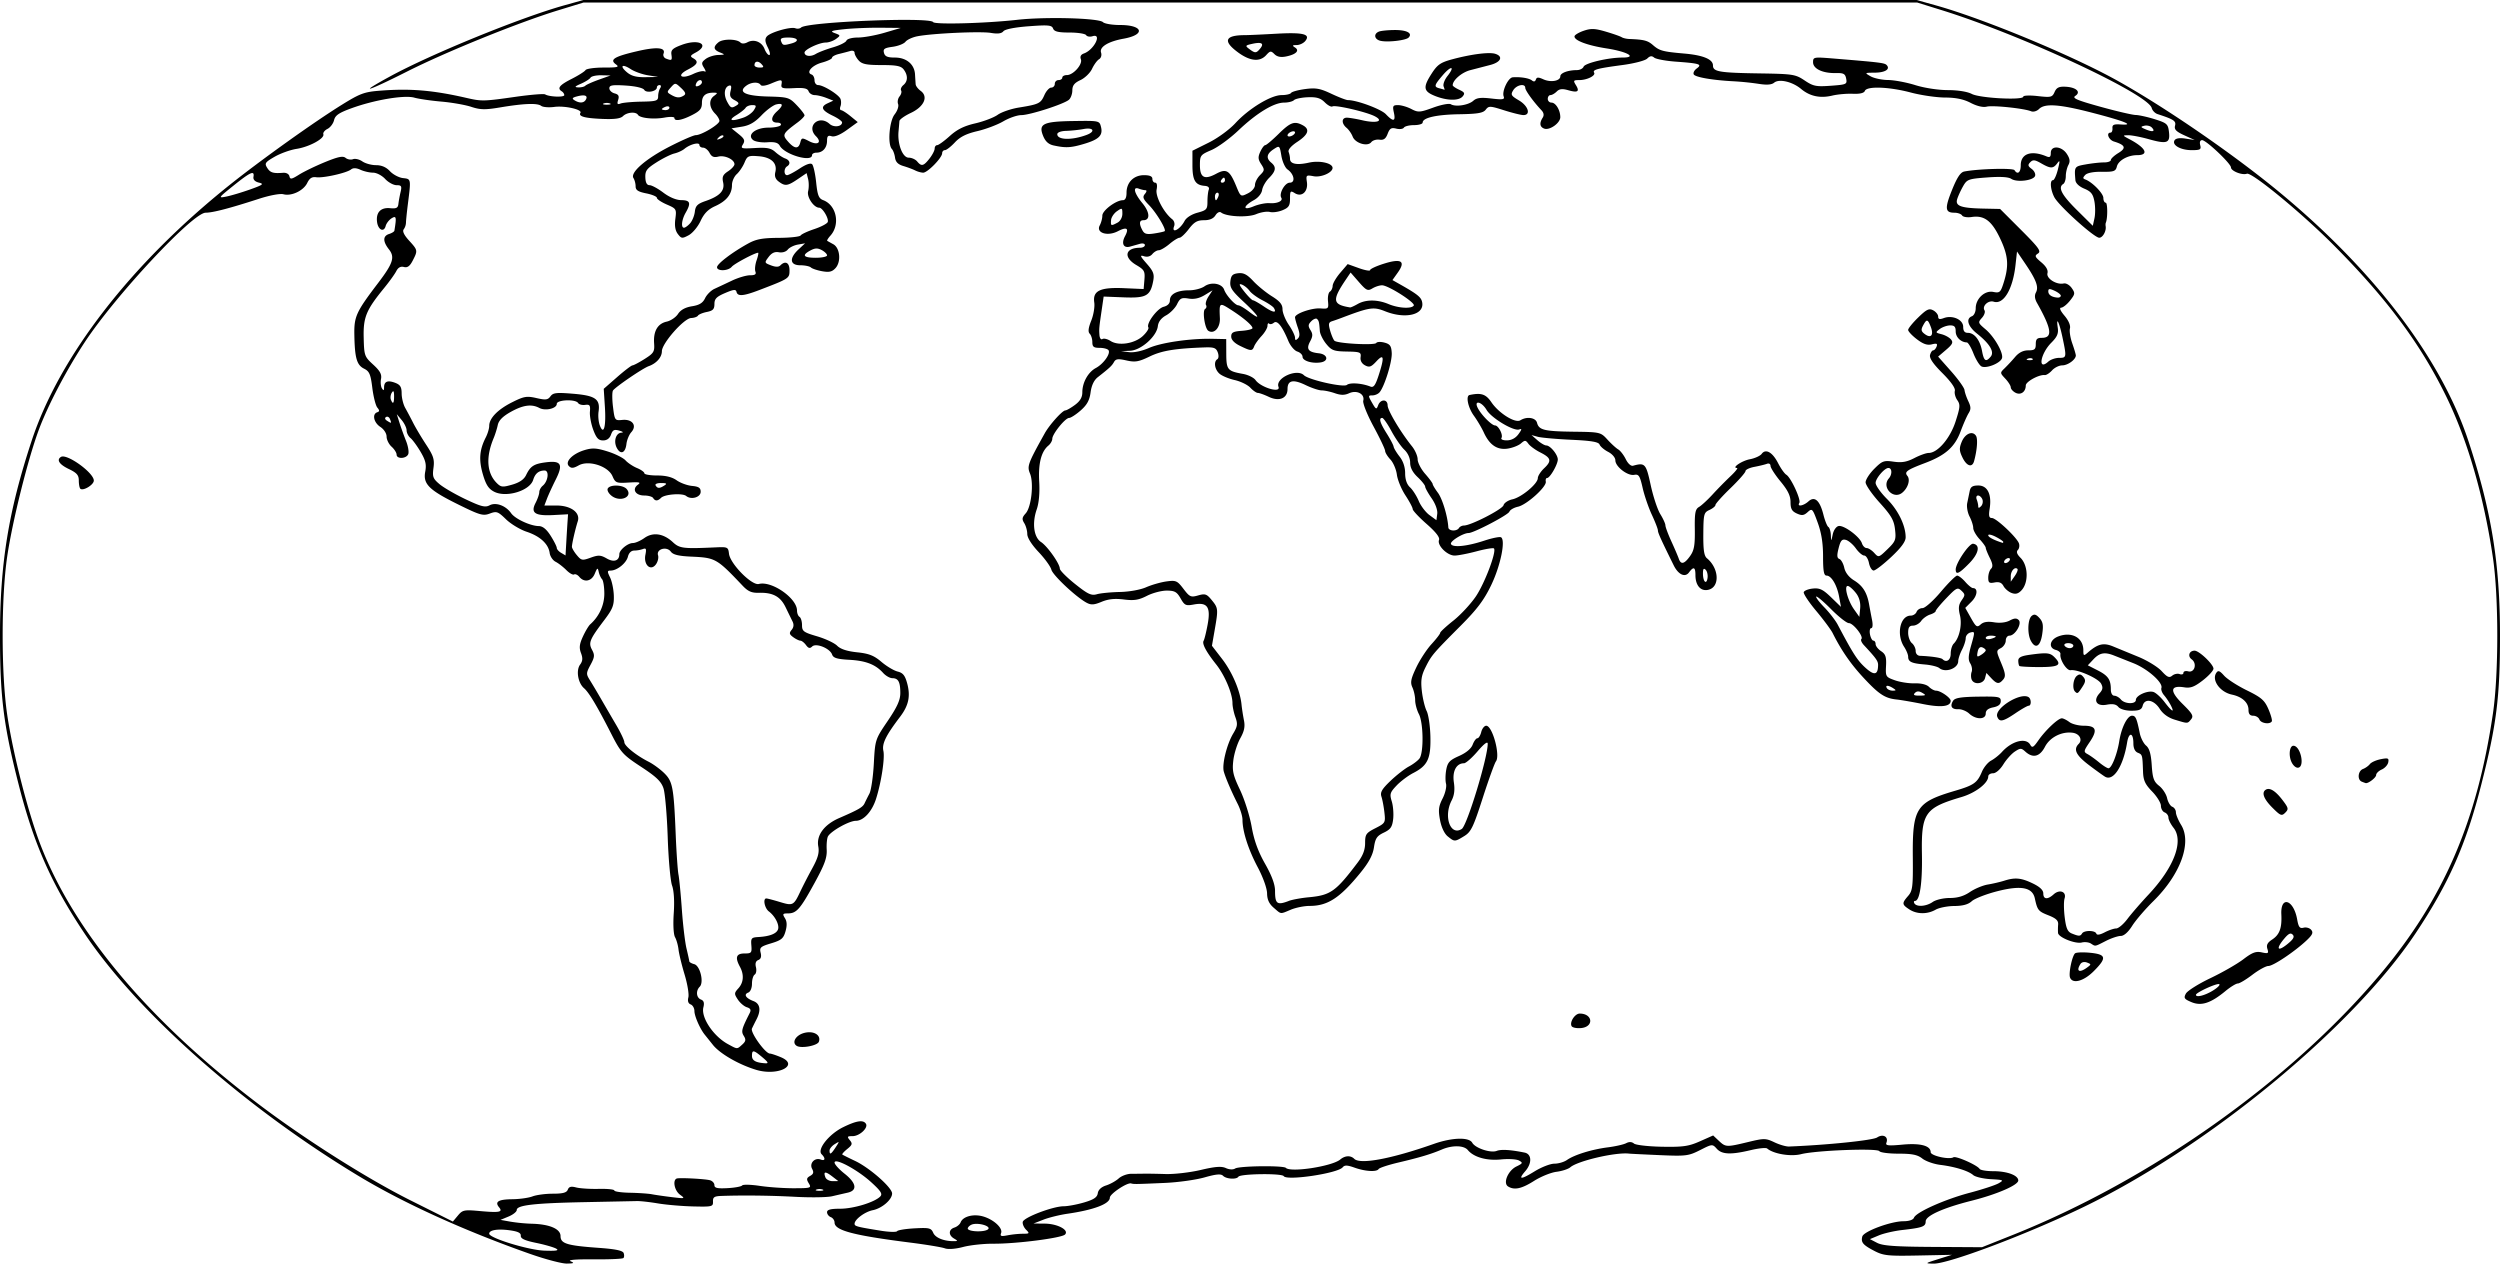 <svg width="352.421" height="178.132" xmlns="http://www.w3.org/2000/svg">
    <path style="fill:#000" d="M74.784 176.782c-9.245-3.25-17.823-7.142-24.165-10.965-16.147-9.733-31.253-23.094-38.704-34.233-4.632-6.924-7.14-12.582-9.255-20.87C.491 102.213.004 98.344 0 89.606c-.006-10.142 1.194-17.535 4.456-27.451 3.923-11.928 13.991-24.948 27.881-36.053 4.4-3.518 11.912-8.888 15.855-11.333 2.572-1.595 3.16-1.812 5.39-1.986 4.275-.333 7.444-.066 12.205 1.027 2.119.486 2.39.48 6.864-.158 2.125-.303 4.014-.458 4.197-.345.572.353 2.698.435 2.698.103 0-.173-.16-.413-.353-.533-.69-.427-.33-.882 1.386-1.751.956-.485 1.839-1.043 1.961-1.241.122-.198 1.275-.36 2.562-.36 2.009 0 2.25-.065 1.711-.459-.913-.668-.219-1.094 3.008-1.845 2.775-.646 4.051-.53 3.718.338-.105.273.05.59.345.703.82.314.884.265.765-.574-.09-.638.175-.886 1.453-1.362 2.438-.906 4.025-.02 1.951 1.09-.744.398-.803.53-.353.783.847.474.65.902-.745 1.617-1.658.851-.93 1.416.78.605.672-.319 1.39-.475 1.596-.348.206.128.169-.098-.083-.502-.396-.634-.364-.805.238-1.26.384-.29 1.173-.542 1.755-.56.99-.032 1.007-.055.265-.353-.937-.377-1.003-.787-.23-1.43.616-.51 2.581-.495 3.1.025.198.197.585.185.99-.031.926-.496 2.029-.063 2.413.948.178.468.475.852.659.852.184 0 .094-.483-.2-1.072-.398-.796-.434-1.192-.143-1.543.49-.591 3.358-1.416 4.027-1.16.275.106.637.059.806-.104.83-.798 18.156-1.51 18.617-.765.23.371 7.421.175 11.853-.323 4.005-.45 11.51-.245 12.086.33.222.222 1.304.403 2.406.403 3.263 0 3.627 1.363.514 1.925-2.174.392-3.439 1.165-3.19 1.948.122.384.004.783-.282.952-.27.16-.713.767-.985 1.349s-1.007 1.296-1.633 1.587c-.856.398-1.141.76-1.147 1.456-.004.51-.225 1.108-.491 1.329-.748.62-5.511 2.154-6.691 2.154-.58 0-1.729.396-2.554.88-.824.483-2.469 1.104-3.654 1.38-1.556.364-2.436.805-3.17 1.591-.56.599-1.19 1.088-1.403 1.088-.213 0-.389.199-.39.441-.002.632-2.053 2.734-2.666 2.734-.284 0-.792-.14-1.13-.311-.336-.171-1.088-.452-1.67-.625-.749-.221-1.093-.568-1.176-1.188-.065-.48-.264-1.025-.441-1.21-.626-.65-.37-3.92.383-4.877.396-.503.611-1.147.49-1.463-.12-.311-.027-.795.206-1.075.232-.28.331-.657.22-.837-.112-.18.033-.525.322-.764.644-.535.657-1.381.034-2.202-.373-.491-1.008-.617-3.109-.617-2.11 0-2.758-.13-3.224-.645-.321-.355-.584-.842-.584-1.083 0-.25-.263-.358-.617-.253-.34.1-1.054.287-1.588.415-.534.127-.97.367-.97.532 0 .166-.643.474-1.43.686-1.395.376-2.286 1.402-1.456 1.679.23.076.416.443.416.815 0 .372.23.676.51.676.737 0 2.921 1.355 3.152 1.956.108.283.105.751-.006 1.043-.112.29-.067.534.1.541.166.007.76.388 1.32.846l1.018.832-1.519 1.1c-.955.692-1.758 1.024-2.164.895-.502-.16-.646-.019-.646.63 0 .995-.606 1.682-1.482 1.682-.35 0-.635.159-.635.353 0 1.044-3.84-.067-4.538-1.312-.253-.452-.71-.58-1.8-.501-.802.058-1.693-.089-1.98-.326-.892-.741.358-1.742 2.178-1.742.832 0 1.61-.159 1.73-.353.12-.194-.109-.352-.508-.352-.923 0-.933-.762-.021-1.588.927-.84.894-1.212-.088-.984-.437.101-1.38.797-2.096 1.547-.945.99-1.702 1.426-2.765 1.596l-1.463.234 1.001.808c.828.667.934.918.611 1.449-.362.597-.243.633 1.707.52 1.691-.097 2.243.012 2.859.565.42.378 1.041.784 1.38.904.683.241.811.785.265 1.122-.462.286-.456 1.235.008 1.235.198 0 .998-.422 1.778-.938.9-.595 1.541-.816 1.754-.602.185.185.441 1.334.569 2.554.192 1.838.363 2.269.998 2.51 1.881.716 2.428 3.439 1.006 5.01-.32.353-.516.681-.436.729.08.047.462.26.85.474.946.52 1.13 2.457.318 3.354-.479.53-.888.628-1.876.453-.696-.123-1.415-.364-1.6-.534-.184-.17-.858-.31-1.499-.31-1.476 0-1.584-.993-.242-2.238l.922-.855-1.01.176c-.556.097-1.201.416-1.434.71-.246.308-.772.465-1.251.374-.574-.11-1.016.093-1.446.663-.606.804-.6.829.338 1.185.66.25 1.071.25 1.323-.002.701-.701 1.283-.384 1.283.698 0 1.144-.027 1.162-4.24 2.776-2.263.867-3.072.934-3.23.267-.092-.387-.405-.356-1.614.162-1.207.516-1.499.817-1.499 1.546 0 .725-.212.948-1.066 1.119-.586.117-1.15.351-1.255.52-.105.169-.538.32-.963.336-1.011.038-4.124 3.572-4.124 4.683 0 .85-.767 1.718-1.86 2.105-.841.3-4.74 2.961-5.035 3.439-.13.21-.127 1.25.006 2.313.237 1.897.261 1.93 1.315 1.826 1.412-.141 2.1.796 1.267 1.724-.315.351-.626 1.102-.69 1.67-.146 1.272-.82 1.554-1.349.564-.497-.929-.147-2.114.637-2.16.347-.02.227-.14-.288-.288-.722-.206-.936-.103-1.176.565-.194.536-.577.816-1.118.816-.645 0-.944-.323-1.383-1.499-.308-.825-.52-1.976-.47-2.558.076-.903-.022-1.043-.673-.953-.42.058-.865-.061-.99-.264-.356-.576-3.01-.469-3.01.12 0 .654-1.605 1.03-2.453.577-1.093-.585-2.29-.421-4.03.551-1.13.632-1.694 1.202-1.833 1.852-.11.517-.366 1.336-.57 1.822-1.136 2.708-.988 4.942.42 6.35.603.603.824.626 2.187.232 1.03-.298 1.657-.73 1.955-1.348.61-1.268 1.103-1.583 2.811-1.8 2.137-.271 2.448.284 1.366 2.439-.477.95-1.032 2.16-1.233 2.689l-.366.963h1.688c2.057 0 3.412 1.002 3.017 2.232-.348 1.086-.826 3.17-.822 3.588.002.194.31.722.687 1.173.637.765.77.79 1.954.361 1.094-.395 1.409-.38 2.269.114 1.013.582 1.773.322 1.773-.605 0-.592 1.192-1.572 1.913-1.572.343 0 1.068-.317 1.612-.704 1.216-.866 2.683-.655 4.011.576.96.89 1.442.948 6.045.738 1.687-.077 1.77-.038 1.876.894.164 1.42 3.223 4.524 4.207 4.267 1.816-.475 5.383 2.007 5.383 3.746 0 .37.158.77.353.89.194.12.353.645.353 1.167 0 .857.209 1.011 2.123 1.574 1.167.343 2.44.94 2.828 1.328.474.475 1.394.778 2.81.926 1.671.174 2.379.453 3.434 1.35.73.62 1.759 1.235 2.285 1.364.748.184 1.043.55 1.345 1.673.485 1.802.206 3.112-1.003 4.704-2.017 2.657-2.575 3.798-2.352 4.813.224 1.021-.305 4.47-1.038 6.762-.575 1.799-1.767 3.09-2.853 3.09-.916 0-3.43 1.396-3.908 2.17-.148.24-.235 1.087-.194 1.884.06 1.164-.285 2.105-1.753 4.783-1.998 3.642-2.507 4.216-3.735 4.216-.714 0-.765.085-.4.669.291.467.316 1.025.083 1.852-.286 1.012-.578 1.257-2.023 1.693-1.503.453-1.666.6-1.483 1.33.139.552.03.89-.33 1.027-.355.137-.467.476-.332 1.012.111.444.03.913-.179 1.043-.21.13-.381.707-.381 1.284 0 .605-.223 1.134-.527 1.25-.674.26-.349.788.737 1.2.934.356 1.094 1.284.44 2.55a47.62 47.62 0 0 0-.656 1.318c-.254.54 1.888 3.528 2.529 3.528.177 0 .87.23 1.541.51 2.694 1.125-.392 2.711-3.472 1.784-2.436-.733-5.102-2.27-6.095-3.513-.472-.59-.997-1.248-1.168-1.46-.665-.829-1.443-2.614-1.443-3.312 0-.404-.237-.825-.527-.936-.345-.132-.458-.477-.327-.997.11-.437-.13-1.889-.534-3.226-.403-1.338-.787-2.919-.853-3.514-.067-.595-.287-1.378-.49-1.74-.217-.389-.292-1.776-.182-3.379.116-1.696.027-3.164-.238-3.903-.233-.652-.51-3.725-.614-6.83-.106-3.104-.373-6.197-.595-6.872-.316-.965-.995-1.618-3.158-3.037-2.56-1.68-2.856-2.006-4.176-4.593-2.022-3.962-3.158-5.869-3.864-6.483-.86-.75-1.155-2.512-.556-3.331.367-.501.398-.904.126-1.625-.281-.746-.222-1.262.267-2.325.346-.752.81-1.527 1.031-1.724 1.26-1.118 1.99-2.702 1.99-4.32 0-.94-.143-1.859-.319-2.043-.175-.185-.388-.653-.473-1.04-.138-.627-.2-.598-.555.264-.442 1.073-1.48 1.285-2.178.445-.24-.29-.57-.442-.736-.34-.165.102-.66-.178-1.1-.622-.44-.443-1.12-.969-1.512-1.168-.391-.199-.765-.754-.831-1.235-.175-1.282-1.347-2.363-3.245-2.994-.921-.306-2.232-1.097-2.913-1.758-1.135-1.102-1.324-1.169-2.284-.806-.94.355-1.388.227-4.38-1.247-4.192-2.067-5.048-2.91-4.72-4.654.19-1.011.055-1.59-.643-2.782-.485-.827-1.129-1.71-1.431-1.96-.302-.251-.55-.737-.55-1.08 0-.343-.312-.998-.694-1.456l-.694-.833.391 1.235c.216.679.628 1.821.916 2.539.288.717.43 1.55.314 1.852-.258.67-1.644.733-1.644.073 0-.26-.317-.762-.705-1.113-.388-.351-.706-.992-.706-1.425 0-.45-.377-1.034-.882-1.365-.93-.609-1.187-1.81-.44-2.062.344-.116.348-.26.015-.664-.234-.283-.551-1.535-.706-2.78-.238-1.924-.414-2.333-1.162-2.704-1.028-.51-1.312-1.498-1.37-4.774-.045-2.586.246-3.22 3.374-7.333 2.085-2.743 2.364-3.614 1.506-4.705-.88-1.12-.874-1.89.018-2.174.388-.123.723-.332.746-.465.32-1.92.267-2.159-.393-1.747-.363.227-.74.716-.836 1.085-.25.957-1.083.548-1.218-.597-.157-1.33.533-2.044 1.85-1.912.867.086 1.101-.034 1.163-.597.042-.388.18-1.142.306-1.676.197-.839.12-.97-.566-.97-.437 0-1.163-.397-1.612-.882-.452-.488-1.212-.882-1.7-.882-.485 0-1.282-.182-1.77-.405-.606-.276-1.031-.29-1.34-.046-.63.5-3.923 1.236-4.908 1.096-.595-.084-.937.135-1.265.81-.527 1.09-2.23 1.894-3.36 1.587-.453-.123-1.936.153-3.442.642-4.128 1.34-6.507 1.96-7.517 1.96-1.808 0-12.65 11.603-17.004 18.196-2.633 3.988-5.293 9.07-6.565 12.544-1.55 4.231-3.69 12.85-4.412 17.772-.845 5.761-.845 16.455 0 22.215.814 5.542 2.998 14.036 4.782 18.591 4.799 12.257 15.323 24.726 30.708 36.384 6.47 4.902 15.275 10.478 21.325 13.504l6.018 3.01.709-.848c.657-.788.876-.833 3.07-.634 2.793.253 3.301.156 2.737-.523-.653-.787-.107-1.122 1.86-1.142 1.023-.01 2.307-.19 2.853-.4.547-.209 1.84-.38 2.873-.38 1.4 0 1.935-.144 2.097-.566.163-.425.46-.503 1.184-.314.532.14 1.96.23 3.172.202 1.213-.028 2.205.073 2.205.225 0 .153.992.296 2.205.32 1.212.023 2.601.119 3.087.212.485.094 1.755.277 2.822.407 1.862.226 1.908.212 1.146-.345-.845-.617-1.091-2.227-.353-2.303.863-.089 3.98.093 4.587.268.34.098.617.41.617.694 0 .4.417.494 1.852.417 1.019-.054 1.945-.225 2.06-.38.113-.153 1.224-.127 2.469.06 1.244.187 3.405.338 4.802.335 2.43-.005 2.52-.035 2.116-.696-.35-.573-.316-.752.197-1.044.473-.268.537-.506.272-1.001-.416-.778.379-1.627 1.22-1.304.633.243.702-.17.126-.746-.679-.678 1.035-2.837 3.032-3.816 1.885-.926 2.847-1.07 3.21-.48.357.576-.898 1.741-1.875 1.741-.761 0-.81.072-.397.57.405.489.354.666-.36 1.244-.458.37-.77.723-.694.784.076.06.889.466 1.807.901 2.047.97 5.21 3.755 5.21 4.587 0 .865-1.423 2.094-2.726 2.355-1.118.224-2.565 1.303-2.565 1.914 0 .35.311.432 3.704.98 1.164.187 2.196.216 2.293.063.097-.152 1.208-.332 2.468-.399 2.073-.11 2.325-.049 2.629.642.311.707 1.548 1.192 2.973 1.165.501-.009.496-.055-.045-.37-.815-.475-.786-1.282.056-1.549.37-.117.763-.448.873-.734.315-.823 1.772-1.218 3.117-.846 1.513.418 2.86 1.645 2.587 2.357-.168.438 0 .497.902.317a13.26 13.26 0 0 1 2.148-.222c.958 0 .995-.045.467-.572-.314-.315-.524-.81-.466-1.099.126-.627 4.236-2.196 5.775-2.204.595-.003 1.894-.247 2.886-.542 1.366-.405 1.832-.72 1.916-1.295.072-.484.496-.882 1.17-1.096.583-.186 1.383-.631 1.778-.99.396-.359 1.19-.653 1.764-.653.575-.001 1.402-.008 1.839-.017.436-.01 1.792.014 3.012.051s3.445-.221 4.944-.574c2.053-.484 2.93-.55 3.547-.268.495.225 1.017.249 1.317.059.58-.367 6.79-.44 7.146-.085.682.682 6.52-.22 7.666-1.183.672-.565 1.461-.602 1.97-.094.83.83 5.216.008 11.22-2.104 2.576-.906 4.958-.979 5.414-.164.426.762 2.59 1.485 3.445 1.151.626-.245 1.978-.162 3.94.24 1.018.209 1.06 1.5.087 2.622-1.056 1.217-.633 1.223 1.325.018.965-.594 2.217-1.08 2.783-1.08.566 0 1.362-.232 1.769-.518 1.05-.735 3.502-1.494 5.767-1.784 1.067-.136 2.228-.4 2.58-.584.423-.223.798-.206 1.105.05.257.212 2.032.414 3.947.449 2.97.053 3.753-.058 5.345-.764l1.866-.827.803.755c.965.906 1.068.91 4.122.173 2.267-.547 2.484-.544 3.717.04.72.343 1.644.61 2.053.593 5.402-.213 11.801-.871 12.421-1.278.843-.552 1.633-.101 1.308.746-.156.405.245.452 2.26.265 2.54-.236 3.98.15 3.98 1.065 0 .502 2.611 1.087 3.207.719.366-.226 3.361 1.102 3.692 1.637.11.177.976.322 1.926.322 1.958 0 3.523.582 3.523 1.311 0 .648-2.999 1.948-6.574 2.85-4.008 1.01-6.479 2.122-6.479 2.914 0 .73-.432.89-3.288 1.215-1.13.129-2.62.47-3.312.76l-1.259.526 1.02.53c.794.413 2.53.538 7.898.57l6.879.043 4.233-1.687c19.542-7.785 39.2-21.707 51.854-36.725 8.97-10.644 13.698-21.571 15.944-36.845.814-5.531.814-16.381 0-21.913-1.268-8.626-3.565-16.568-6.573-22.733-3.625-7.428-8.355-13.789-15.89-21.366-4.477-4.503-11.547-10.321-12.225-10.061-.65.249-2.243-.38-2.243-.885 0-.541-3.494-3.848-4.066-3.848-.28 0-.383.27-.27.705.162.617.011.706-1.2.706-1.572 0-2.827-.722-2.415-1.39.176-.284.72-.367 1.553-.237l1.283.2-1.473-.672c-1.143-.522-1.433-.824-1.296-1.35.173-.662-.169-.889-2.468-1.635-.358-.116-.726-.5-.819-.853-.518-1.983-18.31-10.279-29.56-13.783L270.251.353H82.272l-3.568 1.094c-5.645 1.732-15.795 5.845-21.356 8.654-5.613 2.836-7.114 3.263-2.361.672C60.8 7.604 73.387 2.469 79.57.745L82.238 0h187.94l2.669.745c6.741 1.88 19.19 7.037 25.599 10.605 6.823 3.798 16.41 10.396 22.918 15.774 13.33 11.015 22.788 23.47 26.599 35.03 3.26 9.892 4.458 17.267 4.458 27.452 0 8.728-.483 12.557-2.665 21.108-2.134 8.366-4.554 13.829-9.247 20.872-8.887 13.34-29.392 30.208-47.002 38.666-7.94 3.814-18.834 7.915-20.931 7.88-1.257-.021-1.239-.04.646-.632l1.94-.61-4.752.097c-4.25.087-4.903.019-6.174-.642-1.622-.843-1.926-1.205-1.71-2.034.191-.73 4.034-2.155 5.808-2.155.778 0 1.36-.196 1.475-.495.299-.778 4.337-2.584 7.862-3.517 1.768-.467 3.594-1.066 4.057-1.33.797-.453.738-.485-1.093-.588-1.065-.06-2.176-.319-2.47-.574-.69-.602-2.575-1.185-4.653-1.442-.908-.112-2.045-.513-2.525-.891-.679-.534-1.43-.688-3.356-.688-1.364 0-2.58-.159-2.7-.353-.274-.445-8.913-.114-11.04.424-1.463.37-3.881-.035-4.777-.799-.163-.139-1.195-.037-2.293.225-2.814.673-4.072.624-4.806-.188-.62-.684-.642-.682-2.361.19-1.624.822-1.993.868-5.692.707-2.175-.095-4.114-.191-4.308-.214-1.894-.223-7.24 1.02-8.29 1.927-.291.252-1.167.538-1.946.636-.779.098-2.2.674-3.156 1.28-1.764 1.12-2.797 1.34-3.672.786-.747-.472-.007-2.235 1.18-2.814.9-.438.935-.52.367-.838-.347-.194-1.488-.264-2.537-.156-2.012.208-3.842-.309-4.683-1.322-.56-.675-2.184-.708-3.668-.074-1.504.642-3.097 1.12-6.149 1.84-1.412.334-2.652.743-2.755.91-.27.438-1.881.344-3.401-.198-1.029-.367-1.394-.377-1.672-.042-.706.85-7.884 1.923-8.306 1.24-.258-.418-6.13-.341-6.392.084-.258.417-1.697.332-2.157-.128-.304-.304-.956-.248-2.628.226-1.223.346-3.732.695-5.575.775-4.24.184-4.345.185-4.766.071-.564-.153-2.995 1.474-2.995 2.004 0 .878-2.259 1.734-5.997 2.273-1.068.154-2.576.526-3.352.827l-1.41.548 1.596.015c1.805.018 3.465.916 2.842 1.539-.495.494-6.895 1.315-10.083 1.292-1.359-.01-3.283.198-4.276.46-1.088.288-2.116.364-2.586.19-.428-.158-2.631-.523-4.896-.81-8.018-1.017-10.644-1.713-10.644-2.825 0-.307-.238-.65-.529-.76-.29-.113-.53-.425-.53-.695 0-.358.505-.492 1.853-.492 1.881 0 4.85-.907 5.647-1.725.352-.36.099-.76-1.278-2.014-1.934-1.762-5.163-3.492-5.163-2.765 0 .246.635.95 1.411 1.565 1.674 1.326 1.844 2.359.441 2.675-.533.12-1.525.348-2.204.507-.68.159-2.981.196-5.116.082-3.563-.19-7.235-.236-10.435-.13-1.051.034-1.258.168-1.234.796.026.716-.117.75-2.81.685-1.56-.038-3.782-.229-4.938-.423-1.156-.194-2.5-.344-2.984-.332-.485.012-3.819.08-7.408.152-7.09.142-9.525.425-9.525 1.107 0 .242-.516.655-1.147.917l-1.147.476 1.412.252a24.2 24.2 0 0 0 2.998.291c2.515.064 4.057.725 4.057 1.74 0 1.066.897 1.341 5.412 1.663 2.317.165 3.35.38 3.483.724.103.27.09.589-.03.71-.121.12-2.006.202-4.19.183-2.516-.023-3.711.076-3.264.27.579.25.484.31-.529.327-.679.011-2.98-.593-5.115-1.343zm3.635-.754c-.328-.197-1.598-.564-2.822-.816-1.63-.336-2.213-.607-2.182-1.012.031-.404-.411-.614-1.63-.776-1.67-.221-2.822-.022-2.822.488 0 .61 5.496 2.303 7.748 2.387 1.685.063 2.145-.01 1.708-.271zm60.917-2.803c.241-.39-1.215-.839-2.141-.66-.34.066-.682.319-.763.561-.178.535 2.577.628 2.904.099zm-23.365-5.536a1.36 1.36 0 0 0-.882 0c-.243.098-.044.178.441.178s.683-.08.441-.178zm1.328-1.867c-.961-.739-1.263-.692-.942.145.115.3.571.541 1.014.537l.805-.008zm.5-4.087c.574-.874.57-.885-.135-.444-.398.248-.723.651-.723.896 0 .655.204.548.859-.452zm-10.319-12.686c-1.26-1.06-1.475-1.09-1.475-.202 0 .658.54.958 1.88 1.043.5.032.409-.156-.405-.84zm-2.846-1.8c.501-.454.545-.695.221-1.213-.4-.64-.316-.964.828-3.228.225-.444.122-.654-.403-.82-.388-.124-.96-.613-1.271-1.089-.526-.802-.52-.915.08-1.578.742-.82.821-1.926.218-3.037-.716-1.318-.525-1.875.641-1.875.975 0 1.053-.09.97-1.127-.082-1.031.003-1.133.992-1.19 1.574-.092 2.53-.46 2.76-1.062.238-.617-.399-1.879-1.284-2.546-.606-.457-.872-1.84-.353-1.832.146.002 1.009.229 1.917.505 1.842.559 1.937.508 2.91-1.568a73.527 73.527 0 0 1 1.64-3.175c.813-1.484 1.013-2.211.852-3.095-.285-1.568.826-3.075 2.946-3.997 2.751-1.195 3.326-1.53 3.58-2.08.135-.29.442-.906.684-1.368.24-.46.52-2.366.621-4.233.183-3.378.192-3.407 1.958-6.014 1.339-1.977 1.774-2.94 1.774-3.925 0-1.57-.282-2.099-1.12-2.099-.347 0-.933-.333-1.302-.741-1.084-1.199-2.44-1.724-4.78-1.851-1.71-.093-2.243-.257-2.413-.742-.308-.879-2.27-1.667-2.814-1.13-.315.309-.525.258-.87-.21-.252-.34-.607-.617-.791-.617-.185 0-.637-.221-1.007-.491-.555-.406-.594-.585-.223-1.031.298-.36.34-.755.127-1.185-.177-.355-.617-1.257-.978-2.005-.732-1.515-1.796-2.09-3.76-2.035-1.022.03-1.53-.19-2.293-.994-3.67-3.867-3.816-3.95-7.276-4.106-1.763-.08-2.533-.27-2.85-.7-.58-.795-2.081-.368-1.802.51.106.335-.03.912-.3 1.282-.738 1.01-1.767.075-1.483-1.345.167-.837.102-.988-.351-.814a4.108 4.108 0 0 1-1.227.214c-.416 0-.752.326-.886.863-.23.918-1.526 1.959-2.44 1.959-.48 0-.49.122-.073.97.262.534.5 1.689.527 2.567.042 1.35-.162 1.877-1.32 3.408-2.098 2.771-2.286 3.227-1.749 4.23.394.736.364 1.034-.213 2.105-.633 1.175-.637 1.3-.082 2.185.324.517 1.031 1.706 1.572 2.644.54.938 1.498 2.584 2.129 3.659.63 1.074 1.146 2.164 1.146 2.422 0 .521 1.688 1.879 3.434 2.762.627.317 1.607 1.032 2.177 1.59 1.205 1.178 1.357 1.99 1.63 8.676.103 2.522.279 5.062.392 5.644.112.582.327 2.805.477 4.94.15 2.134.443 4.594.652 5.467.209.873.387 1.688.395 1.811.009.123.323.304.698.402.823.215 1.393 2.556.773 3.176-.578.578-.486 1.557.17 1.809.404.155.503.47.344 1.103-.357 1.42 1.403 4.06 3.453 5.178 1.37.748 1.276.745 2.026.067zM79.827 76.462c.057-1.017.137-2.325.177-2.907l.073-1.059-2.054.11c-2.616.141-3.258-.295-2.523-1.715.286-.553.52-1.232.52-1.509 0-.277.22-.686.49-.91.763-.634.944-2.15.255-2.144-.826.008-1.322.416-1.605 1.321-.48 1.542-3.802 2.545-5.507 1.664-.787-.407-1.155-.98-1.589-2.472-.588-2.024-.475-3.435.414-5.175.267-.524.486-1.257.486-1.628 0-1.077 1.197-2.312 3.23-3.332 1.674-.84 2.058-.905 3.426-.592 1.304.299 1.608.262 1.977-.243.373-.51.84-.563 3.222-.364 3.126.262 3.816.751 3.559 2.525-.084.583-.006 1.45.174 1.929.551 1.463.9.21.72-2.59l-.164-2.561 1.888-1.652c1.038-.909 2.013-1.652 2.166-1.652.153 0 .92-.406 1.707-.902 1.293-.817 1.421-1.027 1.34-2.205-.12-1.714.499-2.78 1.774-3.06.57-.125 1.288-.613 1.596-1.084.375-.573 1.028-.931 1.969-1.082 1.043-.166 1.521-.46 1.846-1.136.241-.502.835-1.095 1.32-1.318a276.39 276.39 0 0 0 2.47-1.16c.873-.415 2.019-.754 2.546-.754.705 0 .906-.138.758-.524-.11-.288-.035-1.003.17-1.587.203-.585.297-1.063.208-1.063-.454 0-3.349 1.539-3.707 1.97-.512.617-2.097.661-2.079.059.015-.48 2.151-2.103 4.394-3.336 1.123-.618 2.008-.781 4.304-.794 1.589-.009 2.98-.162 3.09-.341.111-.18.984-.586 1.94-.903.955-.318 1.801-.766 1.88-.997.168-.489-.738-2.008-1.198-2.008-.77 0-1.779-1.493-1.57-2.324.117-.468.117-1.234 0-1.702l-.214-.85-1.253.85c-1.44.977-1.786 1.02-2.697.329-.447-.339-.596-.763-.462-1.312.31-1.272-.562-2.107-2.348-2.248-1.45-.114-1.604-.045-1.993.895-.233.56-.726 1.294-1.096 1.629-.37.335-.673 1.025-.673 1.534 0 1.289-.772 2.257-2.375 2.98-.988.445-1.558 1.027-2.054 2.094-.378.812-1.132 1.715-1.677 2.006-.916.49-1.03.476-1.526-.177-.367-.481-.478-1.157-.35-2.129.18-1.381.145-1.441-1.208-2.027-.766-.332-1.394-.754-1.394-.937 0-.183-.674-.468-1.499-.632-1.153-.229-1.5-.457-1.5-.99 0-.381-.136-.905-.303-1.165-.503-.779 1.73-2.721 5.131-4.462 1.711-.876 3.357-1.592 3.658-1.592.803 0 3.327-1.52 3.33-2.004.002-.228-.269-.687-.6-1.019-.845-.844-.93-1.923-.196-2.48.564-.428.567-.473.034-.483-1.178-.023-1.705.419-1.705 1.43 0 .825-.259 1.146-1.397 1.726-1.473.752-2.483.917-2.483.407 0-.168-.616-.192-1.37-.055-1.543.283-3.48.085-3.77-.385-.297-.48-1.555-.37-2.108.182-.351.351-1.201.465-2.942.392-2.47-.102-3.369-.354-3.058-.856.289-.468-2.201-1.032-3.68-.833-.776.104-1.61.036-1.854-.15-.543-.414-2.445-.341-5.798.221-2.097.352-2.792.338-4.057-.081-.839-.279-2.733-.611-4.21-.74-1.475-.127-3.19-.377-3.81-.555-1.393-.4-5.599.306-8.839 1.482-1.799.653-2.323 1.011-2.484 1.694-.113.476-.528 1.027-.924 1.225-.395.197-.658.538-.585.757.198.596-1.973 1.78-3.78 2.061-.874.137-2.26.635-3.083 1.108-1.34.772-1.45.932-1.061 1.554.434.695.841.823 2.261.71.442-.034.814.173.882.491.101.469.302.435 1.353-.227.68-.428 2.326-1.225 3.659-1.772 1.854-.76 2.537-.9 2.906-.594.265.22.735.303 1.044.184.31-.118.902.023 1.318.314.415.29 1.283.529 1.928.529.787 0 1.433.28 1.962.851.434.468 1.26.905 1.835.97 1.155.131 1.144.074.694 3.647-.147 1.164-.268 2.355-.27 2.646a1.782 1.782 0 0 1-.32.934c-.208.264.053.811.753 1.578 1.242 1.36 1.251 1.409.516 2.831-.407.786-.74 1.027-1.24.896-.46-.12-.81.07-1.073.584-.215.419-.974 1.476-1.687 2.349-2.564 3.138-2.979 4.14-2.908 7.034.061 2.53.11 2.666 1.336 3.79.968.887 1.233 1.371 1.107 2.027-.09.474-.032 1.07.13 1.325.224.354.295.322.3-.132.007-.844.507-1.051 1.563-.65.722.275.912.587.916 1.502.003.635.23 1.552.504 2.037.274.485.779 1.438 1.122 2.117.344.68 1.17 2.066 1.837 3.082 1.024 1.562 1.183 2.067 1.023 3.26-.167 1.247-.067 1.517.853 2.29.573.483 2.228 1.44 3.678 2.129 2.186 1.037 2.761 1.182 3.378.853.885-.474 2.29.042 3.042 1.117.556.793 2.708 1.793 3.896 1.81.558.007 1.09.443 1.676 1.371.472.748.858 1.514.858 1.702 0 .189.278.504.618.702.34.198.617.363.617.368zm-24.845-17.37c-.112-.29-.362-.428-.556-.308-.218.134-.17.335.125.522.642.407.664.396.43-.213zm.571-3.264c-.004-.706-.09-.835-.32-.473-.173.273-.233.71-.133.97.286.746.46.556.453-.497zm61.036-19.832c0-.187-.337-.52-.75-.741-.57-.306-.949-.295-1.587.047-1.269.679-1.011 1.035.75 1.035.873 0 1.587-.154 1.587-.34zm-19.31-4.51c.305-.34.607-1.079.672-1.643.096-.835.374-1.113 1.505-1.503 2.02-.696 2.74-1.46 2.483-2.63-.17-.78-.035-1.085.693-1.562.497-.326.905-.774.905-.996 0-.662-1.357-1.306-2.269-1.078-.634.16-.948.027-1.243-.523-.216-.405-.626-.737-.91-.737-.285 0-.517-.17-.517-.376 0-.446-1.338-.1-2.117.547-.291.242-.926.535-1.411.65-.485.115-1.614.675-2.51 1.243-1.389.883-1.62 1.194-1.587 2.13.027.745.218 1.097.594 1.097.305 0 1.179.473 1.94 1.05.864.653 1.819 1.052 2.533 1.058 1.265.01 1.401.402.617 1.774-.563.985-.686 2.116-.23 2.116.163 0 .547-.278.852-.617zm-62.017-4.78c1.818-.648 1.986-.78 1.235-.963-.563-.138-.834-.423-.767-.807.167-.954-.4-.708-2.792 1.212-2.184 1.754-2.214 1.8-1.015 1.557.679-.137 2.182-.587 3.34-1zm95.766-4.352c.402-.51.73-1.146.73-1.41 0-.266.159-.482.353-.482.193 0 .99-.578 1.773-1.284 1.028-.93 2.02-1.423 3.593-1.786 1.195-.276 2.615-.817 3.156-1.203.54-.385 1.876-.845 2.968-1.023 2.866-.466 3.101-.58 3.622-1.756.258-.584.695-1.062.97-1.062.274 0 .5-.238.5-.53a.53.53 0 0 1 .528-.529c.291 0 .53-.158.53-.352 0-.194.29-.353.643-.353.908 0 2.25-1.52 1.976-2.235-.147-.382.002-.66.43-.812 1.427-.503 2.61-2.874 1.213-2.43-.371.117-.778.049-.902-.153-.125-.202-1.175-.367-2.334-.367-1.603 0-2.159-.135-2.323-.563-.185-.483-.669-.529-3.428-.322-1.976.149-3.354.42-3.58.706-.255.322-.794.392-1.764.23-1.483-.249-8.322.069-10.393.482-.679.136-1.42.482-1.648.769-.227.287-1.041.605-1.808.708-1.152.155-1.365.303-1.221.852.132.508.498.665 1.543.665 1.626 0 2.756.95 2.835 2.382.03.533.071 1.163.092 1.399.022.235.338.647.704.915 1.115.815.484 2.227-1.386 3.106-.869.408-1.593.924-1.609 1.145-.016.221-.072.878-.126 1.46-.166 1.803.57 3.704 1.432 3.704.414 0 .95.239 1.192.53.61.735.897.669 1.739-.4zm-18.212-2.267c.181-.693.243-.702 1.256-.178 1.215.628 1.83.17.951-.709-1.419-1.42.434-3.08 1.927-1.728.588.532 1.755.385 1.755-.22 0-.171-.584-.59-1.297-.932-1.585-.757-1.8-1.267-.741-1.758l.803-.373-.993-.39c-.546-.216-1.283-.392-1.638-.392-.354 0-.738-.243-.852-.54-.157-.41-.657-.517-2.066-.441-1.605.085-1.845.015-1.755-.518.125-.748.026-.755-1.519-.11-.72.301-1.299.373-1.42.177-.29-.468-1.333-.412-2.03.11-1.206.9-.143 1.434 3.03 1.52 2.87.076 3.036.126 4.089 1.228.604.631 1.097 1.272 1.097 1.423 0 .151-.436.6-.97.998-2.125 1.585-2.203 1.738-1.369 2.69.924 1.055 1.491 1.101 1.742.143zm-10.859-.968c-.108-.109-.393 0-.632.24-.346.349-.305.39.197.198.348-.133.544-.33.435-.438zm2.856-2.544c.567-.198 1.227-.674 1.467-1.059.38-.607.346-.699-.251-.699-.378 0-.794.172-.924.382-.13.21-.734.685-1.343 1.057-1.207.735-.639.908 1.051.319zm-10.45-1.394c0-.188-.238-.25-.529-.139-.29.112-.529.266-.529.342 0 .076.238.139.53.139.29 0 .528-.154.528-.342zm9.485-.331c.388-.246.328-.396-.296-.73-.609-.325-.734-.617-.561-1.307.16-.638.094-.844-.234-.735-.654.218-.775 1.285-.255 2.256.492.92.627.971 1.346.516zm-17.863-.266a1.36 1.36 0 0 0-.882 0c-.243.097-.044.177.44.177.486 0 .684-.08.442-.177zm4.433-.255c2.109-.037 2.358-.116 2.358-.747 0-.388.128-.904.285-1.146.165-.255.128-.441-.088-.441-.205 0-.374.148-.374.329 0 .563-1.473.847-1.783.344-.17-.275-1.22-.52-2.602-.608-1.89-.12-2.317-.05-2.317.382 0 .29.331.616.737.722.557.145.68.37.506.92-.182.575-.11.682.345.508.316-.122 1.637-.24 2.933-.263zm-7.858-.24c.363-.589-.07-.79-1.126-.525-.758.19-.857.314-.458.566.684.433 1.3.417 1.584-.042zm13.836-.623c.332-.211.236-.478-.382-1.059-.813-.764-.835-.766-1.44-.097-.585.647-.584.697.028 1.053.777.452 1.205.476 1.794.103zm-13.885-1.383c.143-.145 1.003-.53 1.911-.854l1.651-.59-1.302-.028c-.716-.015-1.403.136-1.526.336-.124.2-.728.583-1.344.853-.887.388-.967.496-.385.519.405.016.852-.09.995-.236zm16.438-.479c0-.507-.612-.361-.826.197-.13.341-.026.446.315.315.281-.108.511-.338.511-.512zm-7.627-.994c-.8-.13-1.885-.52-2.412-.866-1.23-.806-1.612-.455-.506.466.612.51 1.33.694 2.608.67l1.764-.032zm16.02-1.577c-.47-.507-.984-.424-.984.16 0 .183.324.332.72.332.597 0 .642-.083.264-.492zm10.084-2.36c.946-.274 1.797-.697 1.89-.94.098-.254.79-.441 1.632-.442.803-.001 2.493-.306 3.754-.679l2.293-.677-2.858-.027c-1.573-.015-3.863.078-5.091.206-1.87.196-2.093.286-1.375.554.835.311.84.333.173.825-.377.277-1.027.505-1.445.505-.902 0-2.986.982-2.986 1.407 0 .531.865.639 1.588.198.388-.237 1.48-.655 2.425-.93zm-5.865-.545c1.21-.324.947-.836-.43-.836-.942 0-1.177.122-1.02.53.226.59.32.61 1.45.306zm.755 141.31c-.754-.467-.144-1.517 1.062-1.83 1.333-.345 2.412.315 2.05 1.255-.21.55-2.475.968-3.112.574zm109.24-2.771c-.34-.551.454-1.792 1.143-1.786 1.841.016 2.017 1.865.194 2.043-.611.06-1.212-.056-1.337-.257zm87.364-3.4c-1.013-.426-1.113-.58-.781-1.199.208-.39 1.764-1.37 3.457-2.178 1.692-.807 3.782-2.006 4.644-2.664 1.258-.96 1.77-1.152 2.593-.97.914.2 1 .146.796-.497-.168-.532.004-.875.657-1.302 1.065-.698 1.403-1.619 1.309-3.561-.13-2.676 1.727-2.094 2.228.697.199 1.108.367 1.326.914 1.183.368-.096.85.043 1.071.31.315.378.176.697-.633 1.462-1.672 1.581-4.719 3.625-5.404 3.625-.349 0-1.362.555-2.252 1.234-.89.68-1.818 1.235-2.063 1.235-.245 0-1.03.481-1.742 1.069-2.078 1.713-3.4 2.142-4.794 1.556zm3.04-1.634c.688-.425 1.075-.831.862-.902-.394-.132-3.264 1.193-3.264 1.506 0 .418 1.26.101 2.402-.604zm11.244-7.868c-.29-.31-.586-.175-1.195.549-1.204 1.43-.98 1.907.386.818.884-.705 1.095-1.061.81-1.367zm-31.396 6.038c-.22-.574.28-3.007.7-3.403.161-.15 1.126-.19 2.145-.088 2.28.23 2.371.719.482 2.608-1.409 1.409-2.967 1.822-3.327.883zm2.386-1.397c.622-.455.622-.482.007-.718-.378-.145-.756-.06-.926.208-.65 1.024-.158 1.297.919.51zm.55-3.399c-.29-.183-.862-.248-1.273-.145-.924.232-3.302-.722-3.355-1.346a9.347 9.347 0 0 1 .017-1.192c.043-.552-.297-.872-1.372-1.295-1.427-.56-1.553-.718-1.914-2.387-.337-1.56-1.942-1.864-5.299-1.004-1.572.402-3.186 1.032-3.587 1.4-.503.462-1.265.672-2.47.68-.957.008-2.137.24-2.622.517-1.177.673-2.653.657-3.717-.04-1.051-.69-1.066-.86-.167-1.897.63-.726.699-1.289.662-5.434-.061-6.971.445-7.766 5.99-9.4 2.616-.772 3.103-1.118 3.749-2.663.263-.63.85-1.343 1.302-1.583.453-.24 1.141-.79 1.53-1.22 1.403-1.559 3.396-2.062 3.987-1.007.268.48.446.384 1.142-.617 1.002-1.442 2.797-3.13 3.312-3.115.208.006.686.244 1.063.53.376.284 1.294.517 2.04.517 1.751 0 1.966.612.81 2.315-.853 1.258-.872 1.37-.284 1.69.346.187 1.078.713 1.627 1.167.548.454 1.141.825 1.318.825.44 0 1.224-1.974 1.518-3.83.303-1.91 1.14-3.578 1.796-3.578.51 0 .665.348 1.09 2.447.134.667.537 1.461.895 1.764.467.395.692 1.176.795 2.759.122 1.851.29 2.321 1.044 2.915.495.389 1 1.168 1.124 1.731.124.564.454 1.113.733 1.22.28.107.507.459.507.781 0 .323.333 1.124.738 1.781 1.541 2.493-.09 6.971-3.907 10.73-1.15 1.133-2.497 2.702-2.993 3.488-.57.903-1.165 1.428-1.617 1.428-.393 0-1.338.318-2.098.706-1.6.816-1.44.789-2.114.362zm-1.238-1.42c.29-.47 1.848-.453 2.007.02.08.242.497.18 1.175-.173.579-.302 1.31-.55 1.627-.55.317-.002 1.024-.598 1.571-1.326.548-.727 1.888-2.275 2.979-3.44 3.627-3.871 5.005-7.553 3.53-9.429-.395-.502-.718-1.148-.718-1.436 0-.288-.238-.616-.529-.727-.291-.112-.53-.534-.53-.937 0-.404-.555-1.307-1.234-2.006-.995-1.025-1.245-1.568-1.287-2.805-.083-2.383-.087-2.4-.741-2.668-.393-.161-.618-.635-.618-1.302 0-1.567-.638-1.66-.886-.13-.542 3.332-1.92 5.484-3.09 4.824-.238-.134-1.267-.875-2.285-1.646-1.83-1.386-2.23-2.208-1.453-2.986.577-.577.13-1.431-.819-1.57-1.542-.224-3.23.622-3.93 1.97-.73 1.406-1.7 1.65-2.758.694-.581-.527-.709-.528-1.487-.018-.468.306-1.2 1.121-1.625 1.81-.452.73-1.056 1.253-1.451 1.253-.372 0-.677.2-.677.444 0 .944-1.781 2.317-3.77 2.905-5.19 1.534-5.683 2.253-5.578 8.116.071 4.012-.304 6.527-.974 6.527-.167 0-.205.158-.085.352.329.532 1.682.424 2.581-.205.443-.31 1.509-.559 2.4-.559 1.106 0 1.985-.26 2.843-.843.684-.464 1.822-.94 2.53-1.056.709-.117 1.748-.36 2.31-.539 1.525-.485 2.392-.402 4.027.388.996.481 1.477.942 1.477 1.411 0 .846.605.898 1.459.126.834-.755 1.842-.38 1.54.574-.125.39-.116 1.595.02 2.675.192 1.541.406 2.03.994 2.267 1.01.408 1.2.407 1.455-.005zm-113.948-3.616c-.658-.566-.928-1.149-.941-2.029-.01-.717-.567-2.27-1.327-3.704-1.324-2.499-2.14-5.043-2.14-6.672 0-.49-.302-1.491-.671-2.225-.906-1.8-1.697-3.642-1.96-4.564-.286-.996.421-3.865 1.322-5.367.61-1.018.654-1.353.305-2.318-.224-.621-.408-1.51-.408-1.974 0-1.35-1.085-3.926-2.298-5.455-1.424-1.794-2.022-2.925-1.767-3.338.11-.18.365-1.21.565-2.292.456-2.468-.035-3.176-1.954-2.816-1.121.21-1.296.13-1.86-.862-.524-.921-.835-1.095-1.96-1.097-.735 0-1.99.33-2.787.738-1.16.592-1.81.694-3.257.513-1.278-.16-2.196-.063-3.13.327-1.057.442-1.482.469-2.109.135-1.482-.787-4.779-3.882-4.977-4.672-.11-.435-.917-1.551-1.796-2.481-.985-1.043-1.597-2.018-1.597-2.541 0-.468-.192-1.156-.426-1.531-.348-.558-.312-.805.198-1.37.804-.888 1.172-4.272.611-5.625-.43-1.038-.295-1.403 2.086-5.68.664-1.194 2.484-3.215 2.895-3.215.17 0 .778-.347 1.353-.772.733-.542 1.044-1.072 1.044-1.781 0-1.38.813-2.841 1.908-3.427 1.065-.57 2.094-2.005 1.79-2.497-.117-.188-.68-.342-1.25-.342-.847 0-1.037-.149-1.037-.812 0-.446-.167-.978-.371-1.182-.26-.26-.195-.812.216-1.838.323-.806.515-1.954.428-2.55-.245-1.669.816-2.18 4.213-2.03l2.746.121.11-1.322c.098-1.19-.017-1.396-1.147-2.063-1.865-1.1-1.57-2.436.536-2.436.373 0 .677-.169.677-.376 0-.208-.316-.287-.705-.176l-1.382.39c-.924.261-1.266-.434-.717-1.458.608-1.138.27-1.369-1.024-.7-1.458.754-3.096.219-2.536-.828.202-.377.367-1 .367-1.386 0-.72 1.933-2.168 2.893-2.168.339 0 .517-.364.517-1.054 0-1.456 1.015-2.474 2.465-2.474.814 0 1.18.164 1.18.53 0 .29.178.528.394.528.242 0 .32.376.201.97-.192.965 1.01 3.254 2.197 4.183.276.216.399.648.275.97-.433 1.13.82.508 1.473-.73.243-.463.986-.938 1.816-1.161 1.287-.346 1.406-.479 1.406-1.57 0-.656.083-1.41.185-1.675.117-.306-.087-.503-.558-.538-1.345-.102-1.744-.77-1.744-2.92v-2.033l2.28-1.134c1.29-.641 2.928-1.836 3.774-2.754 1.905-2.068 5.015-3.955 6.516-3.955.63 0 1.232-.138 1.336-.306.104-.169.996-.414 1.983-.544 1.502-.2 2.103-.092 3.69.659 1.043.493 2.094.897 2.336.897 1.26 0 4.665 1.263 5.348 1.983 1.058 1.117 1.414 1.048 1.135-.22-.206-.94-.14-1.058.59-1.056.452.001 1.293.248 1.869.549.969.505 1.2.49 3.089-.199 1.122-.409 2.238-.622 2.48-.473.661.41 2.476.129 3.167-.49.471-.42 1.057-.493 2.547-.318 1.623.19 1.904.143 1.736-.294-.278-.725.633-2.65 1.277-2.696 1.092-.08 2.308.118 2.702.44.266.218.459.177.557-.118.119-.355.344-.363 1.057-.038 1.042.474 2.39.236 2.39-.422 0-.47 1.066-.869 2.343-.877.416-.003.838-.218.938-.479.198-.516 3.493-1.29 5.49-1.29 2.125 0 .684-.832-2.22-1.283-2.744-.425-4.62-1.133-4.548-1.715.025-.194.608-.545 1.298-.78 1.028-.35 1.588-.327 3.12.126 1.028.303 2.027.654 2.221.78.194.124.67.239 1.059.254 2.112.084 2.61.211 3.362.864.927.804 1.376.924 4.45 1.193 2.62.23 4.006.807 4.006 1.67 0 .89.86 1.038 6.588 1.126 4.694.073 5.039.127 6.332.993 1.218.817 1.62.898 3.692.747 2.21-.16 2.318-.21 2.168-.993-.132-.692-.365-.82-1.443-.795-1.863.043-3.226-.6-3.226-1.523 0-.742.086-.757 2.91-.526 6.503.534 7.154.613 7.447.906.579.579-.171 1.073-1.647 1.086-1.46.012-1.467.018-.596.516.485.277 1.596.512 2.47.521.872.01 2.593.333 3.823.718 1.288.404 3.233.702 4.586.704 1.422 0 2.76.216 3.387.543 1.142.595 7.253.916 7.253.38 0-.17.913-.208 2.03-.081 1.88.212 2.056.17 2.384-.572.276-.624.616-.79 1.536-.746 1.51.072 2.231.74 1.391 1.289-.485.316.174.603 3.528 1.533 2.268.63 4.507 1.152 4.975 1.162.468.01 1.684.28 2.702.6 1.707.539 1.862.679 1.993 1.801.183 1.57-.274 1.733-2.848 1.01-1.121-.314-2.425-.565-2.897-.557-.83.013-.824.033.2.573 2.303 1.217 2.783 2.235 1.053 2.235-1.307 0-2.638.746-2.852 1.598-.17.68-.422.77-2.102.745-1.172-.017-2.08.155-2.355.446-.362.383-.36.506.007.64.975.357 2.544 1.96 2.544 2.6 0 .37.15.673.333.673.274 0 .285 2.207.014 2.823-.043.097-.053.312-.024.477.122.681-.406 1.64-.904 1.64-.71 0-5.707-4.51-6.333-5.716-.554-1.068-.656-2.399-.184-2.399.17 0 .478-.674.685-1.499.313-1.254.3-1.398-.085-.882-.574.773-.935.773-2.277.002-.884-.507-1.152-.533-1.528-.152-.374.378-.337.55.205.95.364.27.574.716.468.993-.25.65-2.575.926-3.354.399-.396-.268-1.546-.335-3.402-.196-2.655.198-2.836.265-3.403 1.267-.329.582-.698 1.396-.821 1.808-.285.956.541 1.248 3.719 1.317l2.335.05 2.957 2.958c2.512 2.514 2.87 3.014 2.382 3.323-.504.32-.447.47.468 1.24.685.577.983 1.103.87 1.536-.194.74 1.286 1.674 2.29 1.445.32-.074.828.217 1.128.645.503.718.485.855-.23 1.763-.428.542-.99.995-1.25 1.005-.303.013-.136.419.468 1.136.574.683.87 1.38.762 1.792-.097.372.05 1.318.327 2.103.277.785.504 1.555.504 1.71 0 .57-1.13 1.393-1.911 1.393-.441 0-1.09.318-1.443.708-.352.39-.814.686-1.025.66-.797-.1-2.677.926-2.677 1.46 0 .915-.724 1.42-1.465 1.023-.359-.191-.652-.531-.652-.754 0-.223-.346-.775-.77-1.225-.759-.809-.76-.827-.087-1.471a25.777 25.777 0 0 0 1.472-1.585c.532-.626 1.14-.933 1.852-.933.897 0 1.061-.137 1.061-.882 0-.695.179-.882.844-.882 1.573 0 1.405-1.237-.667-4.916-.327-.58-.377-1.06-.154-1.477.414-.773.048-1.765-1.487-4.032l-1.182-1.746-.215 1.94c-.377 3.395-1.681 5.578-3.07 5.137-.762-.242-1.672.613-1.297 1.22.133.215-.031.692-.365 1.061-.58.64-.556.712.51 1.61 1.264 1.063 2.58 3.397 2.312 4.098-.28.728-2.301 1.5-2.914 1.114-.288-.181-.79-1.01-1.115-1.843-.325-.832-.74-1.516-.923-1.521-.83-.022-1.566-.746-1.566-1.54 0-.67-.182-.866-.794-.858-.436.006-1.09.237-1.454.512-.63.477-.619.511.25.729.501.126 1.101.458 1.334.739.344.414.214.69-.695 1.464l-1.119.955 1.83 2.065c1.007 1.136 1.857 2.327 1.89 2.646.034.32.275 1.029.537 1.577.377.791.387 1.138.046 1.683-.236.378-.75 1.543-1.14 2.589-.818 2.184-2.125 3.348-4.973 4.427-2.614.991-2.983 1.259-2.52 1.831.437.543.087 1.692-.72 2.362-1.254 1.04-2.97-.774-1.898-2.007.499-.574.461-1.474-.062-1.474-.542 0-1.8 1.47-1.8 2.102 0 .365.718 1.383 1.596 2.26 1.584 1.585 2.637 3.746 2.637 5.414 0 .6-.625 1.453-2.029 2.77-1.115 1.046-2.23 1.906-2.478 1.91-.247.004-.545-.469-.662-1.05-.116-.583-.419-1.06-.672-1.06-.254 0-.787-.456-1.184-1.015-.398-.558-1.03-1.095-1.403-1.193-.548-.143-.746.084-1.022 1.17-.26 1.026-.234 1.39.11 1.523.25.095.56.655.688 1.243.149.674.657 1.33 1.379 1.775 1.232.762 1.824 1.705 2.12 3.377.104.582.291 1.574.417 2.205.134.666.086 1.146-.114 1.146-.19 0-.268.397-.176.882.093.485.31.882.48.882.172 0 .312.219.312.486 0 .268.349.718.775 1 .629.418.76.808.694 2.072-.077 1.508-.037 1.573 1.254 2.032.734.26 1.992.454 2.797.43.895-.028 1.672.164 2.003.495.297.297.755.54 1.017.54.607 0 2.044.998 2.044 1.42 0 .82-1.343.98-3.896.466-1.447-.292-3.13-.582-3.74-.646-1.636-.171-2.497-.741-4.683-3.097-1.788-1.926-3.107-3.84-4.316-6.256-.242-.485-1.288-1.894-2.324-3.132-1.036-1.237-1.826-2.428-1.754-2.646.071-.218.654-.447 1.296-.51.954-.093 1.419.131 2.558 1.235l1.391 1.349-.257-1.411c-.303-1.666-1.094-2.999-1.778-2.999-.374 0-.489-.634-.489-2.698 0-1.877-.23-3.328-.756-4.771-.724-1.986-.784-2.049-1.413-1.48-.535.485-.818.52-1.537.193-.688-.314-.88-.664-.88-1.605 0-.885-.374-1.656-1.411-2.911-.776-.94-1.411-1.926-1.411-2.193 0-.276-.218-.402-.504-.292-.278.106-1.071.3-1.764.43-.693.13-1.26.4-1.26.6 0 .199-.953 1.282-2.117 2.408-1.164 1.125-2.116 2.188-2.116 2.363 0 .175-.38.49-.843.702-.79.36-.845.575-.868 3.376-.02 2.275.104 3.1.513 3.44 1.711 1.42 1.842 4.027.222 4.433-1.085.273-1.847-.578-1.847-2.062 0-1.142-.26-1.249-.91-.374-.559.75-1.505.31-2.154-1.005-1.794-3.63-2.227-4.586-2.227-4.92 0-.209-.385-1.204-.854-2.21-.47-1.007-1.055-2.716-1.3-3.798-.387-1.7-.547-1.948-1.183-1.826-.928.177-2.66-1.155-2.66-2.044 0-.383-.437-.897-1.016-1.196-.559-.29-1.102-.752-1.208-1.028-.145-.375-1.156-.547-4.012-.679-2.1-.097-4.216-.286-4.7-.42l-.883-.242.833.732c.458.403 1.018.733 1.245.733.563 0 1.627 1.293 1.627 1.978 0 .691-1.105 2.608-1.503 2.608-.16 0-.246.229-.189.509.146.715-2.683 3.269-3.923 3.541-.566.124-1.111.44-1.211.7-.18.467-5.039 3.01-5.752 3.01-.766 0-2.621 1.146-2.484 1.535.194.552 2.242.35 4.713-.466 1.114-.367 2.172-.578 2.351-.467.662.409-.077 4.005-1.38 6.717-1.019 2.122-1.985 3.41-4.3 5.735-3.933 3.948-4.116 4.163-4.97 5.87-.582 1.164-.687 1.847-.517 3.352.117 1.04.423 2.306.679 2.815.256.509.493 2.13.527 3.605.073 3.118-.384 4.088-2.42 5.135-.724.372-1.781 1.166-2.348 1.763-.925.973-.995 1.204-.678 2.237.194.633.282 1.759.196 2.5-.13 1.107-.366 1.448-1.318 1.902-.971.463-1.198.802-1.389 2.074-.162 1.08-.708 2.11-1.885 3.557-2.904 3.573-4.627 4.7-7.176 4.7-.76 0-1.952.239-2.649.53-1.559.651-1.321.677-2.416-.265zm2.094-.961c.497-.19 1.78-.425 2.852-.524 3.065-.284 3.804-.81 6.898-4.914.726-.963 1.034-1.775 1.034-2.727 0-1.231.132-1.423 1.444-2.092 1.4-.715 1.44-.783 1.278-2.212-.092-.811-.28-1.819-.42-2.238-.201-.609.058-1.06 1.28-2.228.843-.805 2.01-1.716 2.591-2.025.582-.308 1.252-.814 1.488-1.124.615-.806.565-5.03-.075-6.255-.29-.556-.528-1.44-.529-1.964 0-.525-.176-1.336-.389-1.803-.318-.698-.223-1.194.54-2.805.508-1.075 1.476-2.558 2.15-3.293.674-.736 1.225-1.452 1.225-1.592 0-.14.833-.913 1.852-1.72 1.019-.806 2.445-2.34 3.17-3.408 1.258-1.857 2.961-6.37 2.556-6.775-.106-.106-1.206.076-2.444.406s-2.634.6-3.102.6c-1.04 0-2.485-1.445-2.197-2.197.14-.363-.439-1.11-1.75-2.26-1.076-.944-1.959-1.888-1.961-2.097-.002-.21-.466-1.082-1.029-1.94-.563-.858-1.103-2.168-1.2-2.911-.096-.743-.508-1.706-.916-2.14-.407-.433-.74-.978-.74-1.21 0-.231-.732-1.774-1.626-3.428-.901-1.666-1.551-3.291-1.458-3.645.247-.946-.901-1.553-1.994-1.055-.637.29-1.164.29-2.003-.003-.626-.218-1.461-.397-1.856-.397s-1.407-.333-2.248-.74c-1.78-.862-2.574-.695-2.574.54 0 1.318-1.165 1.808-2.638 1.109-.645-.306-1.34-.556-1.546-.556-.206 0-.682-.331-1.06-.736-.376-.404-1.372-.89-2.213-1.078-.84-.19-1.808-.597-2.15-.907-.675-.61-.828-1.697-.286-2.032.19-.118.216-.537.059-.962-.233-.628-.54-.745-1.837-.7-4.189.149-6.05.456-7.763 1.282-1.556.75-2.042.833-3.275.556-1.176-.264-1.506-.222-1.754.22-.298.534-.61.825-2.282 2.137-.535.419-.885 1.156-1.017 2.14-.15 1.122-.504 1.766-1.401 2.554-.66.58-1.393 1.053-1.629 1.054-.542 0-2.369 2.263-2.369 2.936 0 .278-.247.71-.55.961-1.012.84-1.444 2.539-1.294 5.098.092 1.571-.037 2.992-.354 3.905-.674 1.944-.408 3.927.616 4.598.9.59 2.64 3.056 2.644 3.749.002.246.968 1.218 2.148 2.16 1.812 1.445 2.29 1.668 3.084 1.442.516-.147 1.97-.289 3.231-.315 1.32-.027 2.892-.31 3.704-.668.777-.341 2.064-.71 2.861-.82 1.345-.184 1.52-.107 2.4 1.048.873 1.143 1.042 1.22 2.067.925.986-.282 1.21-.206 1.909.648.926 1.131.94 1.265.427 4.209l-.39 2.24 1.423 1.845c1.433 1.858 2.55 4.472 2.747 6.432.059.582.214 1.59.344 2.24.177.88.042 1.529-.528 2.544-.421.75-.859 2.144-.972 3.1-.175 1.482-.036 2.093.946 4.158.634 1.332 1.37 3.66 1.636 5.174.342 1.942.899 3.483 1.892 5.235.948 1.673 1.407 2.913 1.407 3.803 0 1.856.282 2.07 1.916 1.448zm89.33-29.337c-.466-.272-.76-.269-1.04.01-.284.284-.107.387.651.379.913-.009.96-.057.39-.39zm-4.11-.659c-.691-.446-1.158-.446-.882 0 .12.194.486.35.814.348.514-.005.524-.053.068-.348zm-2.122-3.263c.005-.563-.27-.95-2.012-2.82-.315-.34-.471-.718-.347-.843.349-.348-1.14-2.246-1.763-2.246-.303 0-1.423-.88-2.49-1.954-1.066-1.075-2.015-1.879-2.108-1.785-.093.093.42.774 1.14 1.513.72.74 1.57 1.839 1.889 2.443 2.159 4.087 2.756 5.019 3.873 6.042 1.28 1.172 1.805 1.07 1.818-.35zm-3.077-10.088c-.366-.49-.87-.96-1.122-1.044-.668-.223-.132 1.956.808 3.283l.75 1.058.115-1.203c.074-.775-.122-1.52-.55-2.094zm-21.23-3.34c-.275-.275-.382-.132-.382.51 0 1.164.494 1.661.647.652.065-.429-.054-.952-.265-1.162zm-2.195-1.938c.572-.803.698-1.515.666-3.77-.032-2.332.064-2.84.6-3.154.35-.207 1.212-1.002 1.915-1.768a60.28 60.28 0 0 1 2.512-2.556c.68-.64 1.096-1.164.927-1.165-.816-.004.668-1.016 1.802-1.23.711-.133 1.464-.475 1.673-.76.567-.777 1.527-.234 2.313 1.307.379.742.9 1.476 1.157 1.632.657.398 2.107 3.54 1.835 3.978-.356.577.581.42 1.283-.215.876-.793 1.606-.149 2.114 1.868.213.849.528 1.63.698 1.735.17.105.328.618.35 1.14.042.945.044.944.268-.104.128-.595.49-1.105.832-1.17.75-.145 2.988 1.516 3.279 2.432.118.37.417.674.665.674.247 0 .73.309 1.071.686.611.675.642.666 1.866-.522 1.14-1.108 1.23-1.339 1.066-2.785-.147-1.3-.527-1.963-2.163-3.772-1.092-1.207-1.986-2.5-1.986-2.875 0-.374.55-1.23 1.223-1.903 1.122-1.122 1.348-1.205 2.734-1.005 1.147.165 1.848.043 2.909-.506.768-.398 1.676-.724 2.016-.724 1.273 0 3.03-2.05 3.801-4.438.65-2.013.68-2.382.242-3.008-.275-.392-.43-.98-.345-1.308.099-.377-.544-1.293-1.755-2.502-1.314-1.312-1.857-2.11-1.74-2.558.093-.357.293-.65.443-.65.151 0 .367-.24.48-.533.16-.419.015-.486-.672-.314-.636.16-1.214-.038-2.108-.719-.677-.516-1.23-1.108-1.23-1.315 0-.207.638-.996 1.419-1.754 1.193-1.158 1.53-1.318 2.117-1.005.383.206.697.601.697.879 0 .375.203.43.792.212 1.235-.457 2.735.22 2.735 1.233 0 .588.2.847.651.847.923 0 1.719 1.016 2.005 2.558.266 1.433.544 1.614 1.224.795.55-.664-.131-1.807-1.936-3.247-1.297-1.035-1.607-2.103-.709-2.448.291-.112.53-.612.53-1.113 0-1.36 1.275-2.552 2.474-2.312.869.174 1.02.059 1.389-1.06.844-2.558.76-3.95-.387-6.402-1.198-2.56-2.258-3.37-4.052-3.098-.608.092-1.213-.007-1.344-.22-.131-.212-.617-.386-1.08-.386-1.325 0-1.388-.602-.335-3.218.708-1.758 1.19-2.484 1.718-2.589 1.922-.382 6.884-.515 7.084-.191.428.693.882.336.882-.693 0-1.64 1.48-2.153 3.616-1.255.475.2.618.088.618-.483 0-1.089 1.519-.993 2.263.142.434.662.488 1.057.217 1.564-.2.374-.364 1.077-.364 1.563 0 .487-.158.983-.352 1.103-.788.487-.24 1.544 1.903 3.667l2.256 2.236.235-1.07c.129-.589.125-1.656-.01-2.372-.195-1.041-.48-1.4-1.432-1.798-.734-.307-1.21-.764-1.247-1.197-.161-1.918-.154-1.93 1.47-2.22.873-.156 2.024-.281 2.557-.278.534.003.97-.15.97-.34 0-.188.481-.635 1.068-.992 1.144-.696.979-1.122-.627-1.614-.753-.231-1.145-1.254-.48-1.254.173 0 .292-.278.265-.618-.04-.494.197-.6 1.186-.532 2.02.139.566-.457-4.02-1.648-4.656-1.209-6.696-1.354-7.516-.533-.311.31-.798.449-1.122.318-1.018-.41-5.397-.866-6.256-.65-.517.13-1.379-.074-2.26-.533-.996-.519-2.088-.746-3.62-.751-1.207-.005-3.374-.323-4.816-.706-3.07-.816-6.21-.927-6.478-.228-.118.306-.713.446-1.714.403-.843-.036-2.142.08-2.886.258-1.7.407-3.154.097-4.388-.938-1.223-1.025-3.104-1.463-3.801-.883-.356.295-1.04.346-2.19.162a38.841 38.841 0 0 0-3.468-.357c-2.96-.149-5.422-.568-5.668-.965-.126-.205.057-.583.407-.839.82-.6.452-.72-2.941-.967-1.423-.103-2.796-.36-3.05-.57-.338-.282-.599-.246-.979.134-.288.288-1.83.692-3.477.911-3.545.472-4.265.664-4.012 1.073.261.423-.993 1.05-2.102 1.05-.812 0-.862.073-.477.69.577.923.284 1.127-1.065.74-.841-.241-1.25-.195-1.627.183-.278.277-.675.504-.883.504-.207 0-.378.238-.378.53 0 .29.233.528.517.528.602 0 1.247 1.063 1.247 2.053 0 .832-1.512 1.902-2.274 1.61-.619-.238-.692-.772-.21-1.535.22-.348.162-.696-.18-1.058-1.143-1.217-2.275-2.783-2.275-3.149 0-.663-1.216-.43-1.686.323-.4.64-.319.788.797 1.446 1.323.78 1.715 2.078.625 2.07-.34-.004-1.57-.31-2.734-.68-1.973-.627-2.148-.633-2.573-.082-.362.468-1.127.6-3.704.643-3.247.053-5.188.492-5.188 1.173 0 .199-.547.361-1.214.361-.668 0-1.313.16-1.433.354-.12.195-.604.258-1.074.14-.698-.175-.92-.041-1.214.729-.266.701-.562.913-1.151.828-.437-.064-.959.095-1.16.353-.527.674-2.264.153-2.621-.787-.16-.42-.545-.975-.856-1.233-.751-.623-.722-1.444.051-1.433.34.005 1.319.17 2.176.368 2.012.463 3.07.13 1.77-.558-1.163-.615-5.587-1.646-5.992-1.396-.17.106-.658-.156-1.083-.582-.595-.595-1.144-.76-2.382-.713-.885.034-1.765.217-1.956.408-.19.191-.817.347-1.392.347-1.444 0-3.878 1.483-6.455 3.931-1.196 1.136-2.902 2.377-3.793 2.759-1.544.662-1.619.76-1.619 2.128 0 1.765.637 2.104 2.286 1.216 1.445-.778 1.91-.494 2.827 1.73.63 1.532.637 1.535 1.64 1.035.587-.293 1.008-.788 1.008-1.183 0-.374.32-1 .71-1.39.657-.656.67-.774.165-1.544-.446-.68-.469-1.004-.125-1.76.232-.508.546-.924.697-.924.152 0 1-.715 1.886-1.588 1.665-1.641 2.23-1.845 3.393-1.222 1.053.563.818 1.299-.744 2.333-.899.594-1.356 1.13-1.235 1.445.106.275.192.709.192.963 0 .722.96.916 2.654.536 1.527-.342 3.344.062 3.344.744 0 .662-1.613 1.369-2.67 1.17-1.045-.195-1.09-.157-.948.814.198 1.344-.716 2.188-1.703 1.571-.617-.385-.677-.317-.677.773 0 .994-.177 1.268-1.056 1.632-.58.24-1.384.351-1.786.246-.401-.105-1.266.033-1.922.307-1.208.505-4.186.366-4.952-.23-.214-.167-.546 0-.796.401-.288.461-.822.688-1.62.688-.945 0-1.383.254-2.131 1.235-.518.679-1.11 1.234-1.314 1.234-.205 0-.844.397-1.42.882-.577.485-1.255.882-1.507.882-.253 0-.66.242-.905.537-.282.34-.715.452-1.181.304-.614-.195-.549-.02.393 1.052.94 1.07 1.093 1.478.913 2.43-.398 2.116-.982 2.441-4.158 2.316l-2.829-.112-.257 1.764c-.39 2.667-.398 2.761-.338 3.636.032.467.213.718.424.587.202-.125.718 0 1.146.276 1.132.732 3.395.379 4.558-.711.527-.494.873-1.035.77-1.203-.335-.54 1.255-2.681 2.16-2.908.556-.14.875-.47.875-.906 0-.888 1.017-1.417 2.72-1.417.746 0 1.718-.253 2.16-.563.955-.67 2.458-.406 2.772.485.28.795 1.549 2.194 1.99 2.194.19 0 .877.405 1.525.9 1.827 1.393 1.395.621-.79-1.412-1.654-1.54-1.95-1.998-1.852-2.865.095-.833.308-1.054 1.106-1.146.753-.086 1.255.175 2.116 1.1.621.666 1.804 1.632 2.629 2.146 1.125.7 1.499 1.157 1.499 1.83 0 .493.397 1.48.882 2.194s.882 1.53.882 1.816c0 .383.103.414.397.12.293-.293.293-.691 0-1.534-.219-.625-.397-1.28-.397-1.455 0-.526 2.375-1.352 3.606-1.255 1.093.086 1.144.036 1.042-1.021-.06-.611.061-1.216.268-1.344.207-.127.382-.5.39-.828.008-.329.487-1.15 1.065-1.827l1.05-1.229 1.582.568c.869.313 1.58.438 1.58.278 0-.16.875-.567 1.945-.904 2.458-.775 3.108-.365 1.966 1.24l-.761 1.07.983.555c2.636 1.49 3.107 1.879 3.22 2.657.25 1.706-2.423 2.313-5.234 1.188-1.644-.658-2.174-.577-6.176.943-.388.147-.974.354-1.303.458-.495.157-.542.387-.271 1.331.18.628.45 1.265.602 1.416.398.398 5.675.684 5.9.32.105-.17.623-.193 1.152-.052.79.211.973.474 1.028 1.469.067 1.207-1.008 4.683-1.71 5.528-.203.245-.66.445-1.015.445-.615 0-.617.05-.047 1.044.548.955.62.985.854.352.337-.91 1.337-.895 1.337.02 0 .697 1.835 3.776 3.43 5.755.441.549.803 1.377.803 1.84 0 .463.476 1.385 1.058 2.048.582.663 1.059 1.31 1.059 1.438 0 .127.335.685.744 1.238.632.856 1.372 3.319 1.464 4.874.03.525 1.184.593 1.496.089.12-.194.437-.353.705-.353.97 0 5.431-2.29 5.582-2.864.084-.324.648-.698 1.252-.83 1.286-.283 3.57-2.188 3.58-2.986.002-.304.405-.932.894-1.395 1.094-1.038.988-1.453-.569-2.241-.667-.338-1.41-.881-1.649-1.206-.393-.534-.497-.539-1.058-.05-.343.297-1.181.625-1.863.729-1.476.224-2.56-.507-3.369-2.272-.295-.645-.927-1.712-1.404-2.371-.825-1.142-1.167-2.796-.602-2.914 1.653-.345 2.293-.13 3.085 1.035 1.055 1.552 3.36 2.983 4.075 2.53.902-.57 2.153-.385 2.345.347.269 1.029 1 1.208 5.151 1.262 3.757.05 3.822.065 4.778 1.111.533.584 1.216 1.207 1.518 1.385.302.177.782.8 1.067 1.381.3.614.73 1 1.023.92 1.69-.464 1.83-.312 2.488 2.721.35 1.615.961 3.46 1.356 4.1.396.639.719 1.351.719 1.583 0 .232.377 1.245.837 2.252.46 1.006.932 2.108 1.047 2.447.3.88.784.766 1.595-.373zm-36.437-8.144c-.5-.72-.909-1.461-.909-1.645 0-.185-.476-.785-1.058-1.334-.713-.673-1.058-1.34-1.058-2.044 0-.637-.321-1.35-.822-1.823-.452-.427-1.271-1.61-1.82-2.629-.55-1.018-1.132-1.852-1.295-1.852-.518 0-.324.677.624 2.18.507.802.949 1.643.982 1.867.033.225.412.856.842 1.404.499.633.783 1.484.783 2.344 0 .887.237 1.571.693 1.995.38.355.931 1.218 1.223 1.917.293.7.973 1.595 1.513 1.99l.98.72.115-.89c.069-.532-.25-1.415-.793-2.2zm12.244-9.038c.488-.67.512-.82.106-.664-.76.292-3.919-1.598-4.6-2.753-.72-1.218-1.863-1.427-1.218-.222.53.989 1.95 2.409 2.409 2.409.484 0 1.17 1.342.905 1.77-.12.196.219.342.778.335.637-.007 1.216-.32 1.62-.875zm-33.829-6.671c-.47-1.225 2.585-2.621 3.584-1.638.665.655 5.584 1.762 6.063 1.365.433-.36 2.11-.24 3.31.235.443.176.698-.165 1.146-1.535.856-2.618.772-3.179-.302-2.02-.738.797-.995.886-1.606.56-.46-.247-.689-.67-.621-1.148.098-.697-.058-.76-1.945-.794-1.82-.033-2.147-.154-2.898-1.073-.465-.569-.872-1.392-.903-1.829-.09-1.254-.13-1.425-.393-1.688-.136-.136-.498.003-.805.31-.457.457-.48.682-.122 1.255.35.56.34.876-.052 1.608-.576 1.077-.264 1.5 1.227 1.663 1.275.14 1.449 1.119.229 1.291-1.231.175-2.522-.238-2.522-.806 0-.274-.332-.604-.738-.732-.405-.13-.973-.8-1.262-1.49-.882-2.11-1.564-2.966-2.046-2.566-.236.195-.533.251-.66.123-.128-.127-.233.01-.233.305s-.373.939-.83 1.431c-.455.492-.927 1.15-1.046 1.463-.268.697-.449.69-2.004-.07-.796-.39-1.235-.854-1.235-1.306 0-.574.274-.722 1.5-.811.824-.06 1.499-.23 1.499-.38 0-.377-1.31-1.49-3.087-2.623-1.592-1.015-1.61-1-1.509 1.234.061 1.332-.825 2.291-1.63 1.765-.502-.328-.865-2.823-.448-3.08a.4.4 0 0 0 .123-.552c-.117-.189.042-.733.354-1.21l.568-.866-1.111.676c-.752.457-1.483.615-2.263.489-.998-.162-1.215-.055-1.63.798-.264.542-.956 1.246-1.538 1.566-.697.381-1.097.905-1.17 1.53-.172 1.45-2.37 3.395-3.911 3.464l-1.27.056 1.136.142c.662.082 1.813-.159 2.762-.578 1.751-.775 5.849-1.37 8.98-1.305l1.94.04.008 2.06c.01 2.26.172 2.455 2.362 2.849.722.13 1.516.521 1.764.871.747 1.052 3.595 1.89 3.235.95zm110.045-4.084c1.057 0 1.068-.072.473-2.887-.452-2.14-.92-3.094-.666-1.355.12.809-.084 1.282-.901 2.099-1.553 1.553-1.96 4.053-.434 2.673.322-.292 1.01-.53 1.528-.53zm-3.74.14c-.117-.118-.42-.13-.675-.028-.282.112-.198.196.213.213.372.015.58-.068.463-.186zm-14.346-4.493c-.43-1.131-.584-1.16-1.095-.204-.32.597-.273.823.252 1.21.867.641 1.281.147.843-1.006zm-92.614-2.684c-.13-.21-.85-.695-1.6-1.077-.75-.383-1.573-.987-1.828-1.342-.255-.355-.746-.75-1.09-.879-.468-.174-.379.077.352.994.539.675 1.091 1.227 1.228 1.227s.836.398 1.554.886c1.28.868 1.851.947 1.384.19zm11.806-.548c1.152-.658 2.78-.658 4.356 0 1.417.592 3.26.698 3.564.205.247-.399-3.6-2.85-4.474-2.85-.348 0-.961.198-1.363.44-.651.394-.855.297-1.9-.899l-1.169-1.34-.666.987c-1.979 2.933-1.888 3.533.594 3.933.097.015.573-.199 1.058-.476zm99.13-1.178c0-.163-.396-.477-.881-.698-.712-.324-.882-.307-.882.09 0 .494.499.824 1.323.876.242.016.44-.105.44-.268zm-126.325-9.1c.26-.224-1.18-2.616-2.216-3.678-.836-.857-.936-1.131-.574-1.567.266-.32.294-.528.071-.528-.202 0-.618-.097-.925-.215-.9-.345-.66.636.5 2.044 1.062 1.288 1.126 2.404.139 2.404-.58 0-.628.497-.138 1.412.283.53.614.62 1.675.456.728-.112 1.388-.26 1.468-.328zm-6.648-1.2c.397-.213.682-.736.682-1.254 0-.844-.04-.862-.77-.35-.424.296-.794.861-.823 1.254-.06.824-.01.843.91.35zm21.42-2.746c1.093.083 1.948-.308 1.667-.764-.36-.583.502-2.122 1.19-2.122.836 0 .636-1.201-.31-1.864-.339-.237-.729-1.1-.867-1.918-.25-1.479-.256-1.484-1.104-.929-.978.64-1.083 1.258-.324 1.889.744.617.661 1.183-.317 2.161-.465.466-.902 1.23-.97 1.698-.072.496-.554 1.088-1.158 1.421-1.56.862-1.598 1.528-.05.882.696-.29 1.705-.495 2.243-.454zm-7.205-.945c.112-.291.05-.53-.138-.53s-.342.239-.342.53c0 .29.062.529.139.529.076 0 .23-.238.341-.53zm.931-2.294c0-.194-.07-.352-.156-.352-.085 0-.253.158-.373.352-.12.195-.05.353.155.353.206 0 .374-.158.374-.353zm9.878-6.729c0-.167-.238-.213-.53-.1-.29.11-.529.339-.529.506 0 .167.239.213.53.101.29-.112.529-.34.529-.507zm120.752-.718c-.21-.209-.675-.31-1.035-.224-.567.135-.537.205.227.521.995.412 1.377.272.808-.297zm-99.225 99.954c-.475-.385-.898-1.283-1.091-2.319-.261-1.396-.198-1.922.364-3.024.377-.738.592-1.67.483-2.087-.108-.414-.093-1.306.034-1.982.193-1.03.484-1.34 1.805-1.925.997-.441 1.7-1.027 1.918-1.598.188-.496.488-.901.666-.901.177 0 .422-.397.544-.882.122-.485.437-.882.701-.882.877 0 2.014 4.192 1.365 5.031-.186.24-1.022 2.558-1.858 5.15-1.335 4.141-1.652 4.793-2.612 5.378-1.338.816-1.36.817-2.319.04zm1.979-1.053c.747-.485 3.663-10.061 3.655-12.007 0-.39-.504-.013-1.438 1.076-.79.922-1.65 1.676-1.913 1.676-1.067 0-1.657 1.113-1.422 2.683.158 1.054.061 1.834-.32 2.572-1.167 2.255-.165 5.04 1.438 4zm114.274-2.991c-1.233-1.232-1.57-2.148-.934-2.54.548-.34 1.368.168 2.349 1.454.856 1.122.892 1.288.391 1.789-.5.5-.668.435-1.806-.703zm12.591-3.676c-.657-.265-.533-1.518.177-1.784.34-.127.776-.438.97-.69.194-.251.885-.562 1.535-.69 1.031-.203 1.166-.147 1.056.436-.07.368-.482.826-.918 1.017-.435.192-.791.543-.791.781 0 .364-1.12 1.225-1.476 1.136a7.69 7.69 0 0 1-.553-.206zm-9.914-2.791c-.425-.935-.26-2.267.282-2.267.986 0 1.641 2.894.7 3.088-.326.067-.731-.272-.982-.821zm-16.456-5.946c-.917-.28-1.658-.819-2.117-1.537-.818-1.284-2.11-1.515-2.395-.428-.145.556-.481.705-1.585.705-.823 0-1.585-.22-1.846-.536-.316-.38-.788-.471-1.627-.314-1.435.27-1.969-.563-1.028-1.603.466-.515.516-.82.223-1.367-.4-.747-3.356-2.052-4.291-1.894-.556.093-1.569-1.502-1.44-2.269.036-.219-.254-.482-.645-.584-1.09-.285-.881-1.444.343-1.907 1.907-.72 3.532.18 3.532 1.953 0 .798.05.825.617.331 1.42-1.238 2.217-1.434 3.57-.876l3.574 1.47c1.261.519 2.734 1.423 3.274 2.01.798.87 1.077.989 1.495.642.282-.234.754-.334 1.047-.221.294.112.534.032.534-.179 0-.21.304-.303.675-.206.898.235 1.286-1.107.489-1.69-.614-.448-.355-1.226.407-1.226.639 0 2.662 1.927 2.662 2.535 0 .269-.674 1.01-1.5 1.65-1.188.92-1.73 1.123-2.623.982-1.999-.315-2.08.52-.228 2.346 1.4 1.38 1.578 1.704 1.191 2.17-.515.62-.42.619-2.308.043zm-.562-2.053a8.48 8.48 0 0 0-.93-1.391c-.287-.328-.456-.79-.377-1.026.25-.754-1.947-2.697-3.952-3.493-1.067-.424-2.305-.915-2.75-1.09-1.297-.512-2.01-.379-2.87.535l-.804.856 1.405.717c1.471.75 1.844 1.3 1.844 2.716 0 .489.207.853.486.853.268 0 .684.238.925.529.546.657 2.117.7 2.117.056 0-.62 1.67-1.368 2.479-1.112.348.111 1.052.751 1.565 1.422 1.063 1.395 1.465 1.594.862.428zm-13.725-8.379c0-.194-.327-.353-.727-.353-.4 0-.628.16-.508.353.12.194.447.353.726.353.28 0 .509-.159.509-.353zm26.233 10.407c-.112-.29-.504-.53-.871-.53-.465 0-.668-.25-.668-.826 0-1.027-.89-1.844-2.345-2.152-1.665-.354-2.874-2.028-2.202-3.05.266-.405.472-.334 1.114.384.433.486 1.872 1.415 3.199 2.066 2.055 1.008 2.504 1.4 3.042 2.646.346.804.562 1.581.478 1.727-.272.471-1.538.28-1.747-.265zm-36.957-.386c-.445-1.16 3.254-3.48 4.41-2.767.402.249.415 1.213.017 1.213-.165 0-.998.473-1.852 1.052-1.772 1.2-2.27 1.297-2.575.502zm-3.955-.443c-.386-.36-1.074-.637-1.53-.618-.94.04-1.223-.421-.733-1.198.252-.399 1.113-.539 3.522-.574 2.917-.043 3.19.01 3.19.625 0 .464-.328.737-1.06.883-.724.145-1.058.42-1.058.873 0 .878-1.393.883-2.331.008zm14.914-3.11c-.409-.41-.255-1.78.247-2.196.367-.304.588-.273.924.132.357.43.33.7-.138 1.415-.63.963-.685.997-1.033.649zm-14.572-1.705c-.111-.291-.109-.774.005-1.073.115-.298.025-.836-.199-1.195-.315-.505-.282-1.09.144-2.589.53-1.866.527-1.93-.116-1.762-.367.096-.667.455-.667.799 0 .343-.237 1.078-.527 1.634-.29.556-.528 1.28-.53 1.607-.003 1.026-1.808 1.687-2.665.977-.25-.208-1.178-.436-2.062-.508-1.858-.152-2.33-.374-2.33-1.099 0-.286-.254-.908-.564-1.38-1.135-1.733-.576-4.407.922-4.407.344 0 .716-.238.828-.53.112-.29.49-.529.841-.529.352 0 1.505-1.026 2.569-2.287 1.062-1.257 2.1-2.29 2.308-2.293.207-.003.722.391 1.144.876.422.485.91.882 1.084.882.743 0 .636 1.072-.19 1.897l-.892.893.801 1.425c.717 1.276.86 1.37 1.37.908.396-.357.978-.45 1.897-.3.82.133 1.658.037 2.196-.25.646-.346.972-.364 1.268-.068.496.496-.512 2.198-1.303 2.198-.286 0-.52.312-.52.693 0 .381-.31.858-.686 1.06-.676.362-.676.39.046 2.126.594 1.43.648 1.859.289 2.292-.587.707-.903.671-1.707-.191l-.674-.723-.189.723c-.222.85-1.585.99-1.891.194zm-2.95-3.634c0-.543.19-1.178.424-1.41.8-.802 1.207-2.66.877-4.016-.243-1-.187-1.482.242-2.095.51-.73.508-.844-.03-1.354-.539-.511-.71-.428-2.108 1.03-.837.874-1.521 1.7-1.521 1.836 0 .135-.357.36-.794.497-.436.138-1.001.546-1.255.906-.253.36-.77.655-1.146.655-.52 0-.686.245-.686 1.015 0 .558.238 1.213.53 1.454.29.242.529.738.529 1.102 0 .387.256.672.617.685 1.52.055 2.967.269 3.165.467.549.549 1.157.143 1.157-.772zm4.94-.47c0-.127-.222-.316-.493-.42-.316-.12-.55.108-.651.637-.139.726-.08.777.493.42.358-.224.65-.51.65-.637zm1.41-1.935c0-.074-.317-.135-.705-.135-.388 0-.706.144-.706.32 0 .176.318.237.706.135.388-.101.706-.245.706-.32zm3.332 4.138c-.086-.087-.156-.427-.156-.756 0-.445.42-.656 1.636-.823 2.39-.328 2.839-.285 3.454.33 1.11 1.11.668 1.405-2.111 1.405-1.466 0-2.736-.07-2.823-.156zm1.62-3.544c-.518-.968-.453-3.04.11-3.507.363-.3.624-.23 1.1.296.497.548.576 1.02.385 2.292-.257 1.72-.953 2.12-1.595.919zm-2.724-6.747c-.423-.16-.934-.598-1.134-.971-.259-.484-.62-.63-1.257-.508-.758.145-.895.04-.895-.682 0-.468.177-1.03.394-1.246.29-.289.243-.695-.177-1.535-.313-.629-.57-1.269-.57-1.423 0-.154-.396-.709-.882-1.232-.485-.524-.881-1.228-.881-1.566 0-.337-.233-1.062-.518-1.61-.284-.548-.433-1.4-.33-1.893.102-.492.259-1.252.347-1.689.124-.611.405-.794 1.222-.794 1.297 0 1.912 1.258 1.595 3.264-.162 1.031-.092 1.322.319 1.322.607 0 3.5 2.717 3.807 3.573.113.316.043.737-.155.935-.246.246-.124.597.38 1.102 1.093 1.092 1.158 3.505.125 4.593-.452.476-.826.573-1.39.36zm.83-3.389c-.36-.36-.94.28-.94 1.04v.763l.564-.807c.311-.444.48-.892.377-.996zm-1.117-1.176c.12-.194.06-.353-.135-.353-.194 0-.45.159-.57.353-.12.194-.06.352.134.352s.45-.158.57-.352zm-.882-2.637c0-.092-.476-.414-1.058-.715-.583-.3-1.059-.397-1.059-.215 0 .264.783.676 2.029 1.07.048.015.088-.048.088-.14zm-2.94-5.983c-.118-.304-.394-.553-.615-.553-.22 0-.305.251-.187.559.118.306.214.735.214.952 0 .288.108.286.4-.005.22-.22.304-.648.187-.952zm-3.763 9.876c0-.898 1.917-3.72 2.465-3.629 1.035.173.79 1.38-.563 2.765-1.43 1.463-1.902 1.678-1.902.864zM86.192 69.875c-.428-.346-.65-.795-.507-1.026.358-.58 2.16-.51 2.668.104.918 1.106-.95 1.903-2.161.922zm5.878.328c-.12-.194-.69-.353-1.266-.353-1.229 0-1.748-.887-.887-1.516.475-.346.24-.403-1.279-.311-1.754.106-1.884.055-2.298-.898-.619-1.426-3.37-2.302-4.766-1.519-.74.415-1.037.437-1.372.103-.61-.61.507-1.753 2.212-2.264 1.098-.329 1.69-.292 3.26.202 1.054.331 2.182.896 2.506 1.254.325.359 1.055.844 1.623 1.08.568.235 1.033.567 1.033.737 0 .17.808.31 1.797.31 1.208 0 2.11.223 2.75.678.523.373 1.5.73 2.17.794.946.09 1.22.274 1.22.821 0 .787-1.334 1.174-2.048.594-.529-.43-3.029-.244-3.535.263-.473.472-.838.48-1.12.025zm1.588-1.764c.41-.265.307-.343-.462-.347-.572-.003-.899.144-.773.347.27.438.557.438 1.235 0zm-82.339.448c-.116-.116-.211-.636-.211-1.154 0-.752-.286-1.08-1.407-1.617-1.347-.645-1.769-1.296-1.106-1.706.824-.509 4.63 2.232 4.63 3.334 0 .602-1.53 1.52-1.906 1.143zm265.325-4.396c-.454-.938-.472-1.309-.106-2.205.476-1.167 1.532-1.611 2.015-.848.275.435.156 2.009-.27 3.563-.266.967-1.04.726-1.639-.51zM148.54 20.507c-.723-.156-1.168-.557-1.487-1.336-.7-1.718-.027-2.047 4.307-2.11 3.585-.053 3.626-.044 3.844.825.3 1.193-.275 1.77-2.386 2.397-1.87.555-2.572.592-4.278.224zm4.649-1.494c1.27-.478.965-1.086-.414-.827-.664.124-1.775.242-2.47.262-.742.021-1.261.214-1.261.47 0 .828 2.074.876 4.145.095zm49.036-5.514c-1.583-.65-1.65-1.211-.381-3.169.796-1.228 1.244-1.533 2.91-1.98 2.664-.715 5.181-1.034 6.03-.764 1.166.37.8 1.18-.71 1.572l-2.809.73c-1.2.31-2.482 1.41-2.482 2.128 0 .12.413.406.918.636.756.344.842.51.486.938-.543.654-2.241.615-3.962-.09zm1.278-1.318c-.11-.286.136-.945.545-1.465 1.113-1.415.528-1.512-.67-.111-1.219 1.426-1.27 1.636-.447 1.851.34.089.652.18.694.203.043.022-.012-.193-.122-.478zm-28.99-4.804c-2.17-1.596-1.835-2.419.99-2.423.484 0 2.469-.091 4.409-.201 3.809-.216 4.893.06 4.08 1.04-.255.306-.8.559-1.213.562-.607.004-.65.069-.224.338.693.438.143.987-1.273 1.27-.736.147-1.252.042-1.624-.33-.494-.494-.607-.48-1.171.143-.897.99-2.272.852-3.974-.399zm3.113-.507c.616-.742.246-.985-1.063-.698-1.025.226-1.06.279-.466.728.823.624.989.62 1.529-.03zm17.014-1.107c-.913-.194-1.058-1-.235-1.316.307-.118 1.33-.214 2.272-.214 1.676 0 2.492.464 1.884 1.07-.388.388-2.88.68-3.92.46z"/>
</svg>

